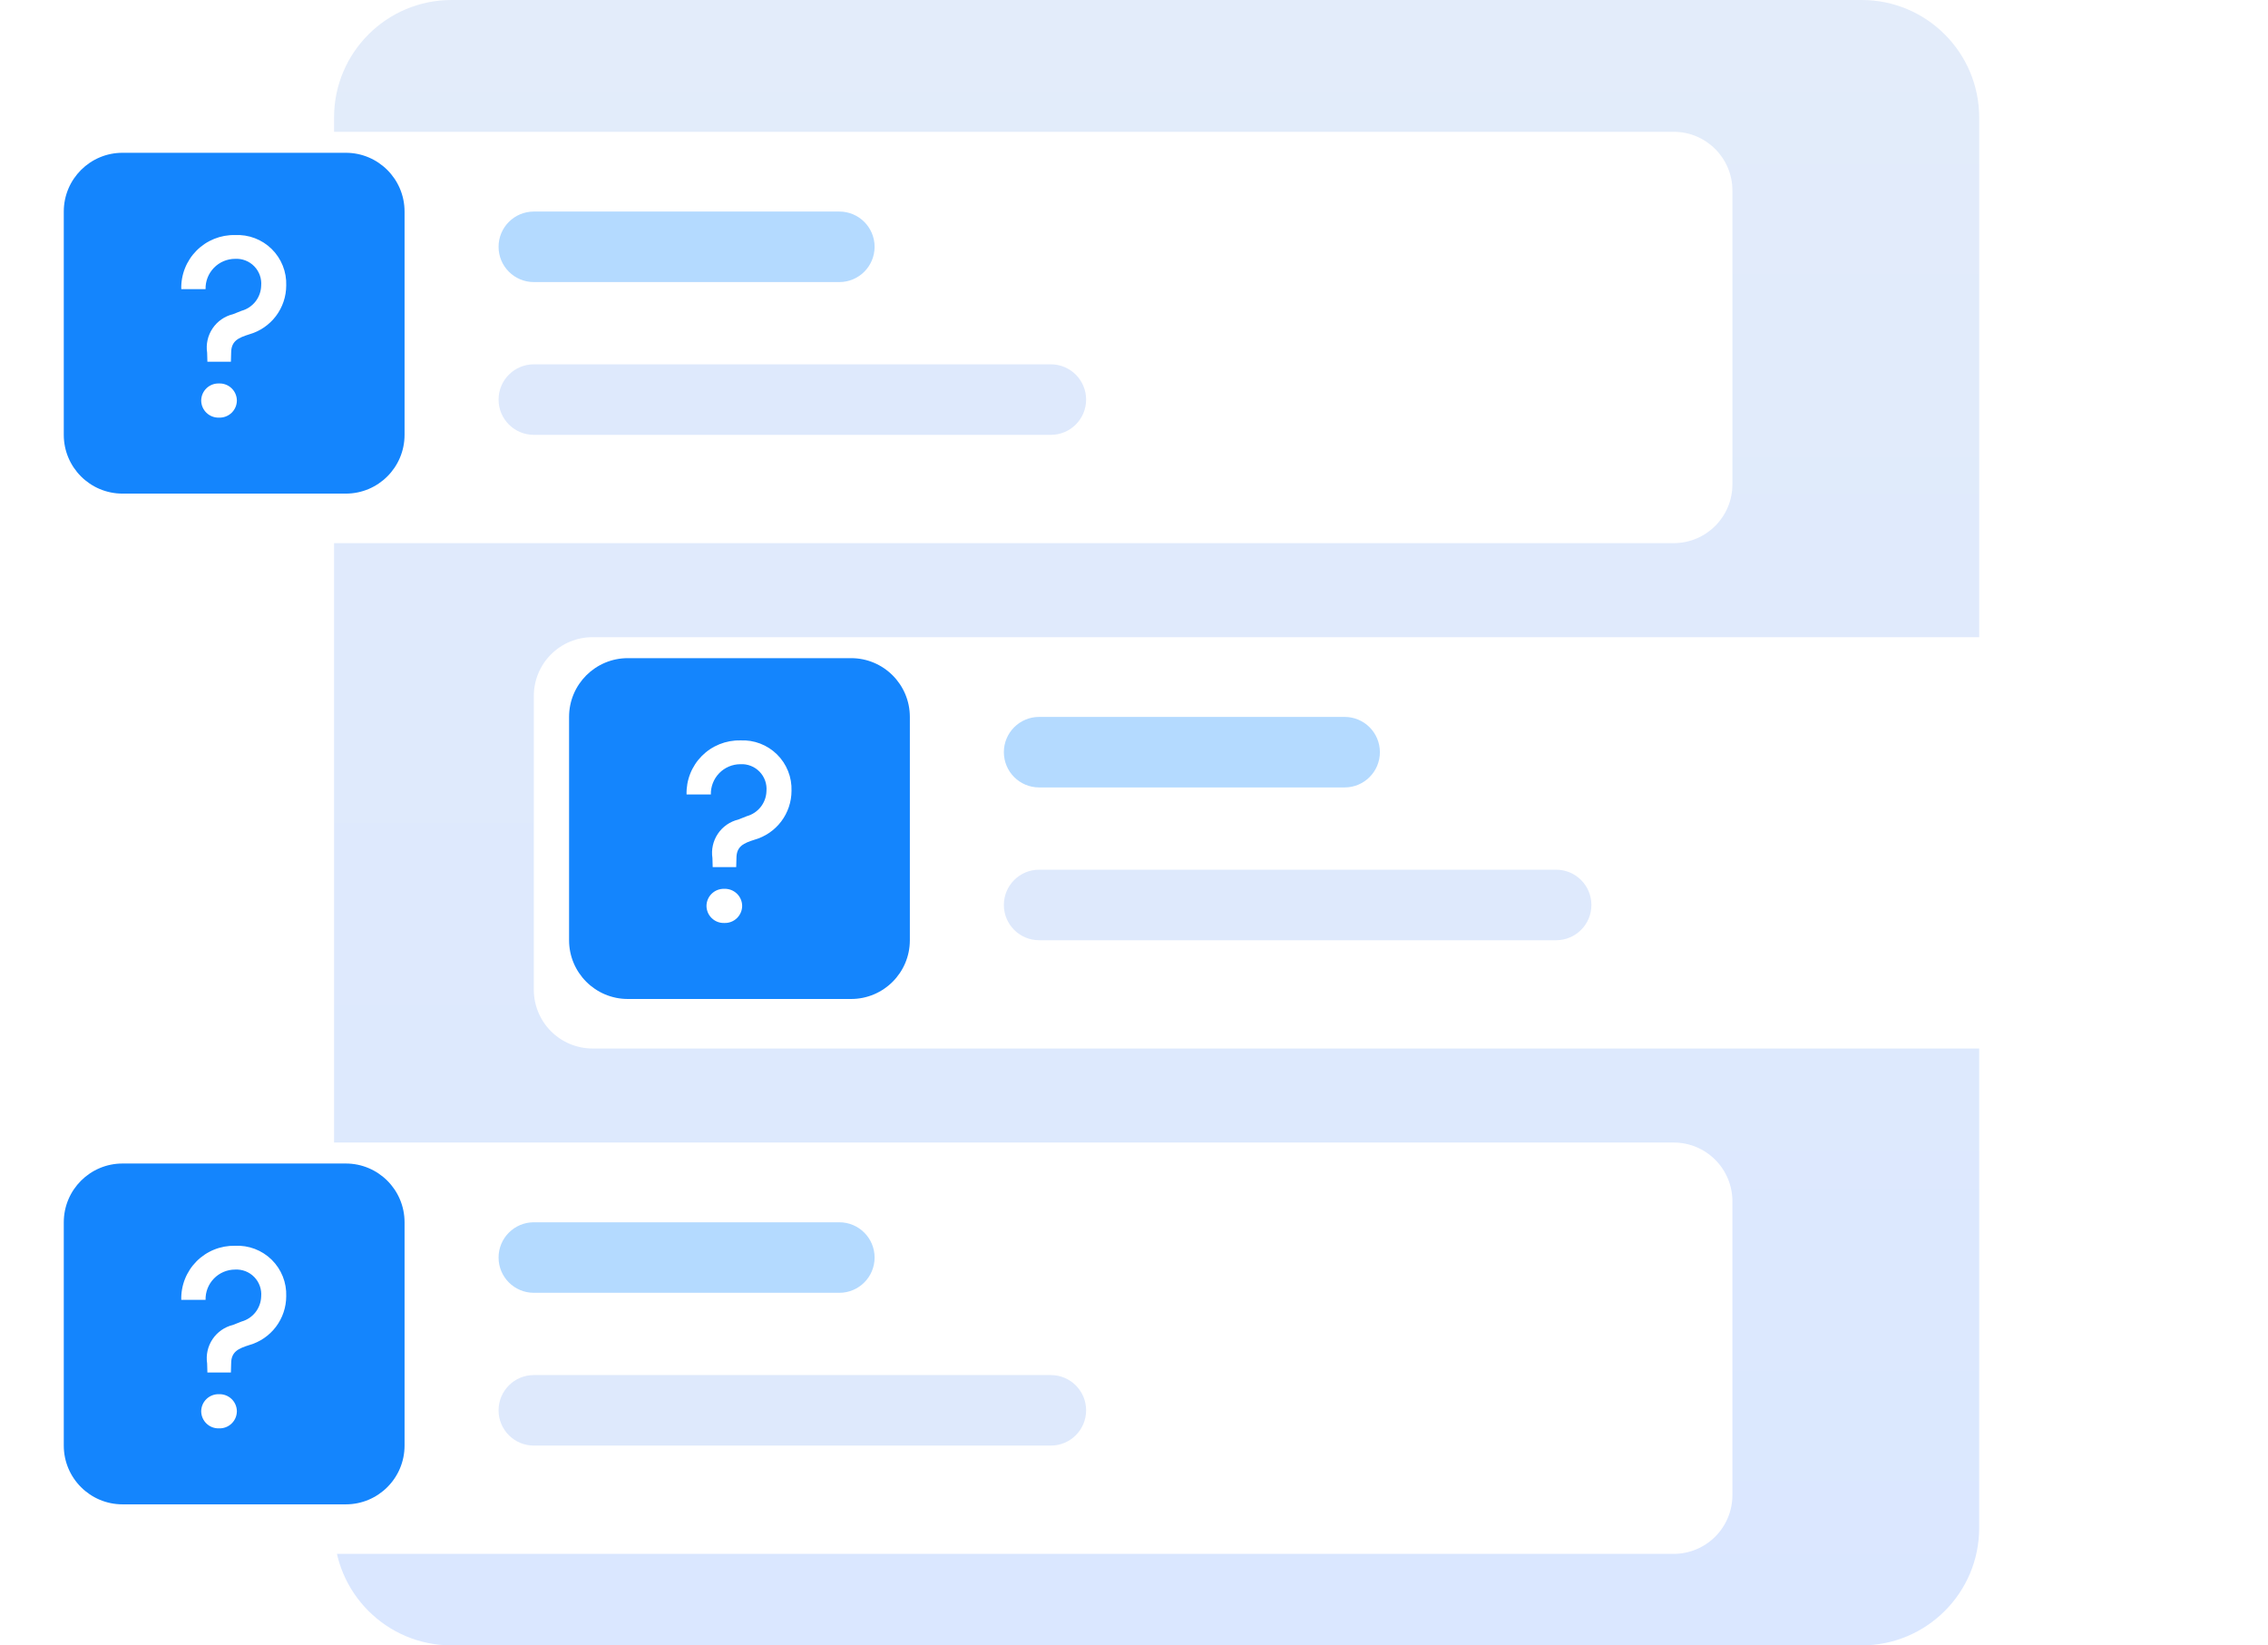 <svg width="477" height="346" viewBox="0 0 477 346" fill="none" xmlns="http://www.w3.org/2000/svg">
<path d="M391.544 0H94.972C81.323 0 70.258 11.065 70.258 24.714V321.286C70.258 334.935 81.323 346 94.972 346H391.544C405.193 346 416.258 334.935 416.258 321.286V24.714C416.258 11.065 405.193 0 391.544 0Z" fill="url(#paint0_linear_342_608)"/>
<g filter="url(#filter0_d_342_608)">
<path d="M352 24.714H18.357C11.533 24.714 6 30.247 6 37.072V98.857C6 105.682 11.533 111.214 18.357 111.214H352C358.825 111.214 364.357 105.682 364.357 98.857V37.072C364.357 30.247 358.825 24.714 352 24.714Z" fill="white"/>
</g>
<path d="M176.529 44.486H112.272C108.177 44.486 104.857 47.805 104.857 51.9C104.857 55.995 108.177 59.314 112.272 59.314H176.529C180.624 59.314 183.943 55.995 183.943 51.9C183.943 47.805 180.624 44.486 176.529 44.486Z" fill="#B4DAFF"/>
<path d="M221.015 76.614H112.272C108.177 76.614 104.857 79.934 104.857 84.028C104.857 88.123 108.177 91.443 112.272 91.443H221.015C225.109 91.443 228.429 88.123 228.429 84.028C228.429 79.934 225.109 76.614 221.015 76.614Z" fill="#DEE9FC"/>
<path d="M72.728 32.129H25.771C18.947 32.129 13.414 37.661 13.414 44.486V91.443C13.414 98.268 18.947 103.8 25.771 103.8H72.728C79.553 103.8 85.085 98.268 85.085 91.443V44.486C85.085 37.661 79.553 32.129 72.728 32.129Z" fill="#1485FD"/>
<path d="M43.62 76.07H48.562L48.617 74.167C48.617 71.666 50.194 71.014 52.423 70.307C54.659 69.671 56.627 68.324 58.03 66.47C59.433 64.616 60.194 62.355 60.198 60.031C60.247 58.611 60.001 57.197 59.475 55.878C58.949 54.558 58.155 53.362 57.143 52.366C56.131 51.369 54.923 50.593 53.596 50.088C52.269 49.582 50.851 49.358 49.432 49.428C47.933 49.395 46.443 49.668 45.052 50.228C43.662 50.789 42.399 51.626 41.342 52.689C40.284 53.752 39.453 55.019 38.9 56.413C38.347 57.806 38.083 59.298 38.123 60.797H43.234C43.215 59.969 43.361 59.146 43.663 58.376C43.966 57.605 44.42 56.903 44.998 56.31C45.575 55.717 46.266 55.245 47.028 54.922C47.79 54.6 48.609 54.432 49.437 54.43C50.184 54.387 50.931 54.505 51.628 54.776C52.325 55.047 52.955 55.465 53.476 56.002C53.997 56.538 54.397 57.181 54.647 57.885C54.898 58.59 54.994 59.34 54.929 60.085C54.896 61.291 54.477 62.454 53.733 63.404C52.989 64.353 51.96 65.039 50.797 65.359L49.002 66.071C47.246 66.494 45.712 67.562 44.705 69.062C43.698 70.562 43.291 72.386 43.565 74.172L43.62 76.07ZM46.066 87.819C46.55 87.837 47.033 87.757 47.486 87.584C47.938 87.412 48.351 87.15 48.701 86.815C49.051 86.48 49.33 86.078 49.522 85.634C49.714 85.189 49.814 84.71 49.818 84.226C49.814 83.742 49.712 83.264 49.52 82.82C49.328 82.376 49.049 81.975 48.699 81.64C48.35 81.306 47.937 81.044 47.484 80.872C47.032 80.7 46.55 80.62 46.066 80.637C45.583 80.62 45.101 80.7 44.648 80.872C44.196 81.044 43.783 81.306 43.433 81.64C43.084 81.975 42.804 82.376 42.612 82.82C42.42 83.264 42.319 83.742 42.315 84.226C42.318 84.71 42.419 85.189 42.611 85.634C42.803 86.078 43.082 86.48 43.432 86.815C43.781 87.15 44.195 87.412 44.647 87.584C45.1 87.757 45.582 87.837 46.066 87.819Z" fill="white"/>
<g filter="url(#filter1_d_342_608)">
<path d="M124.629 130.986H458.271C461.549 130.986 464.692 132.288 467.009 134.605C469.327 136.923 470.629 140.066 470.629 143.343V205.129C470.629 208.406 469.327 211.549 467.009 213.867C464.692 216.184 461.549 217.486 458.271 217.486H124.629C121.351 217.486 118.208 216.184 115.891 213.867C113.573 211.549 112.271 208.406 112.271 205.129V143.343C112.271 140.066 113.573 136.923 115.891 134.605C118.208 132.288 121.351 130.986 124.629 130.986V130.986Z" fill="white"/>
</g>
<path d="M282.8 150.757H218.543C214.448 150.757 211.129 154.077 211.129 158.172C211.129 162.266 214.448 165.586 218.543 165.586H282.8C286.895 165.586 290.215 162.266 290.215 158.172C290.215 154.077 286.895 150.757 282.8 150.757Z" fill="#B4DAFF"/>
<path d="M327.286 182.886H218.543C214.448 182.886 211.129 186.205 211.129 190.3C211.129 194.395 214.448 197.714 218.543 197.714H327.286C331.381 197.714 334.7 194.395 334.7 190.3C334.7 186.205 331.381 182.886 327.286 182.886Z" fill="#DEE9FC"/>
<path d="M179 138.4H132.043C125.218 138.4 119.686 143.932 119.686 150.757V197.714C119.686 204.539 125.218 210.071 132.043 210.071H179C185.824 210.071 191.357 204.539 191.357 197.714V150.757C191.357 143.932 185.824 138.4 179 138.4Z" fill="#1485FD"/>
<path d="M149.891 182.341H154.834L154.888 180.438C154.888 177.937 156.465 177.285 158.694 176.578C160.931 175.942 162.899 174.595 164.302 172.741C165.704 170.887 166.465 168.627 166.469 166.302C166.518 164.882 166.272 163.468 165.746 162.149C165.22 160.829 164.426 159.633 163.414 158.637C162.403 157.64 161.195 156.865 159.867 156.359C158.54 155.853 157.122 155.629 155.704 155.699C154.205 155.667 152.715 155.939 151.324 156.499C149.933 157.06 148.671 157.897 147.613 158.96C146.556 160.023 145.725 161.29 145.172 162.684C144.619 164.077 144.354 165.569 144.395 167.068H149.506C149.486 166.24 149.632 165.417 149.935 164.646C150.238 163.876 150.691 163.174 151.269 162.581C151.847 161.988 152.537 161.516 153.3 161.193C154.062 160.871 154.881 160.703 155.709 160.701C156.455 160.658 157.203 160.776 157.899 161.047C158.596 161.318 159.227 161.736 159.748 162.273C160.269 162.809 160.668 163.452 160.919 164.156C161.169 164.861 161.265 165.611 161.2 166.356C161.167 167.562 160.748 168.725 160.004 169.675C159.26 170.624 158.231 171.31 157.068 171.63L155.274 172.342C153.517 172.765 151.984 173.833 150.977 175.333C149.97 176.833 149.563 178.657 149.837 180.443L149.891 182.341ZM152.338 194.09C152.822 194.108 153.304 194.028 153.757 193.855C154.21 193.683 154.623 193.421 154.973 193.086C155.322 192.751 155.601 192.349 155.793 191.905C155.985 191.46 156.086 190.981 156.089 190.497C156.085 190.013 155.984 189.535 155.792 189.091C155.6 188.647 155.321 188.246 154.971 187.911C154.621 187.577 154.208 187.316 153.756 187.143C153.304 186.971 152.821 186.891 152.338 186.908C151.854 186.891 151.372 186.971 150.92 187.143C150.468 187.316 150.054 187.577 149.705 187.911C149.355 188.246 149.076 188.647 148.884 189.091C148.692 189.535 148.591 190.013 148.586 190.497C148.59 190.981 148.691 191.46 148.882 191.905C149.074 192.349 149.353 192.751 149.703 193.086C150.053 193.421 150.466 193.683 150.919 193.855C151.371 194.028 151.854 194.108 152.338 194.09Z" fill="white"/>
<g filter="url(#filter2_d_342_608)">
<path d="M18.357 237.257H352C355.277 237.257 358.42 238.559 360.738 240.877C363.055 243.194 364.357 246.337 364.357 249.614V311.4C364.357 314.677 363.055 317.821 360.738 320.138C358.42 322.455 355.277 323.757 352 323.757H18.357C15.08 323.757 11.937 322.455 9.619 320.138C7.302 317.821 6 314.677 6 311.4L6 249.614C6 246.337 7.302 243.194 9.619 240.877C11.937 238.559 15.08 237.257 18.357 237.257V237.257Z" fill="white"/>
</g>
<path d="M176.529 257.029H112.272C108.177 257.029 104.857 260.348 104.857 264.443C104.857 268.538 108.177 271.857 112.272 271.857H176.529C180.624 271.857 183.943 268.538 183.943 264.443C183.943 260.348 180.624 257.029 176.529 257.029Z" fill="#B4DAFF"/>
<path d="M221.015 289.157H112.272C108.177 289.157 104.857 292.477 104.857 296.572C104.857 300.666 108.177 303.986 112.272 303.986H221.015C225.109 303.986 228.429 300.666 228.429 296.572C228.429 292.477 225.109 289.157 221.015 289.157Z" fill="#DEE9FC"/>
<path d="M72.728 244.671H25.771C18.947 244.671 13.414 250.204 13.414 257.029V303.986C13.414 310.81 18.947 316.343 25.771 316.343H72.728C79.553 316.343 85.085 310.81 85.085 303.986V257.029C85.085 250.204 79.553 244.671 72.728 244.671Z" fill="#1485FD"/>
<path d="M43.62 288.613H48.562L48.617 286.71C48.617 284.209 50.194 283.556 52.423 282.849C54.659 282.213 56.627 280.866 58.03 279.012C59.433 277.158 60.194 274.898 60.198 272.573C60.247 271.154 60.001 269.74 59.475 268.42C58.949 267.101 58.155 265.905 57.143 264.908C56.131 263.912 54.923 263.136 53.596 262.63C52.269 262.125 50.851 261.9 49.432 261.971C47.933 261.938 46.443 262.21 45.052 262.771C43.662 263.331 42.399 264.168 41.342 265.231C40.284 266.295 39.453 267.561 38.9 268.955C38.347 270.349 38.083 271.84 38.123 273.339H43.234C43.215 272.512 43.361 271.688 43.663 270.918C43.966 270.147 44.42 269.445 44.998 268.852C45.575 268.259 46.266 267.788 47.028 267.465C47.79 267.142 48.609 266.975 49.437 266.973C50.184 266.93 50.931 267.048 51.628 267.319C52.325 267.59 52.955 268.008 53.476 268.544C53.997 269.081 54.397 269.723 54.647 270.428C54.898 271.132 54.994 271.883 54.929 272.628C54.896 273.833 54.477 274.997 53.733 275.946C52.989 276.896 51.96 277.581 50.797 277.902L49.002 278.613C47.246 279.037 45.712 280.104 44.705 281.604C43.698 283.105 43.291 284.929 43.565 286.715L43.62 288.613ZM46.066 300.362C46.55 300.379 47.033 300.299 47.486 300.127C47.938 299.954 48.351 299.693 48.701 299.358C49.051 299.023 49.33 298.621 49.522 298.176C49.714 297.731 49.814 297.253 49.818 296.768C49.814 296.285 49.712 295.806 49.52 295.362C49.328 294.918 49.049 294.517 48.699 294.183C48.35 293.848 47.937 293.587 47.484 293.415C47.032 293.243 46.55 293.163 46.066 293.18C45.583 293.163 45.101 293.243 44.648 293.415C44.196 293.587 43.783 293.848 43.433 294.183C43.084 294.517 42.804 294.918 42.612 295.362C42.42 295.806 42.319 296.285 42.315 296.768C42.318 297.253 42.419 297.731 42.611 298.176C42.803 298.621 43.082 299.023 43.432 299.358C43.781 299.693 44.195 299.954 44.647 300.127C45.1 300.299 45.582 300.379 46.066 300.362Z" fill="white"/>
<defs>
<filter id="filter0_d_342_608" x="0" y="21.714" width="370.357" height="98.5" filterUnits="userSpaceOnUse" color-interpolation-filters="sRGB">
<feFlood flood-opacity="0" result="BackgroundImageFix"/>
<feColorMatrix in="SourceAlpha" type="matrix" values="0 0 0 0 0 0 0 0 0 0 0 0 0 0 0 0 0 0 127 0" result="hardAlpha"/>
<feOffset dy="3"/>
<feGaussianBlur stdDeviation="3"/>
<feColorMatrix type="matrix" values="0 0 0 0 0 0 0 0 0 0 0 0 0 0 0 0 0 0 0.161 0"/>
<feBlend mode="normal" in2="BackgroundImageFix" result="effect1_dropShadow_342_608"/>
<feBlend mode="normal" in="SourceGraphic" in2="effect1_dropShadow_342_608" result="shape"/>
</filter>
<filter id="filter1_d_342_608" x="106.271" y="127.986" width="370.357" height="98.5" filterUnits="userSpaceOnUse" color-interpolation-filters="sRGB">
<feFlood flood-opacity="0" result="BackgroundImageFix"/>
<feColorMatrix in="SourceAlpha" type="matrix" values="0 0 0 0 0 0 0 0 0 0 0 0 0 0 0 0 0 0 127 0" result="hardAlpha"/>
<feOffset dy="3"/>
<feGaussianBlur stdDeviation="3"/>
<feColorMatrix type="matrix" values="0 0 0 0 0 0 0 0 0 0 0 0 0 0 0 0 0 0 0.161 0"/>
<feBlend mode="normal" in2="BackgroundImageFix" result="effect1_dropShadow_342_608"/>
<feBlend mode="normal" in="SourceGraphic" in2="effect1_dropShadow_342_608" result="shape"/>
</filter>
<filter id="filter2_d_342_608" x="0" y="234.257" width="370.357" height="98.5" filterUnits="userSpaceOnUse" color-interpolation-filters="sRGB">
<feFlood flood-opacity="0" result="BackgroundImageFix"/>
<feColorMatrix in="SourceAlpha" type="matrix" values="0 0 0 0 0 0 0 0 0 0 0 0 0 0 0 0 0 0 127 0" result="hardAlpha"/>
<feOffset dy="3"/>
<feGaussianBlur stdDeviation="3"/>
<feColorMatrix type="matrix" values="0 0 0 0 0 0 0 0 0 0 0 0 0 0 0 0 0 0 0.161 0"/>
<feBlend mode="normal" in2="BackgroundImageFix" result="effect1_dropShadow_342_608"/>
<feBlend mode="normal" in="SourceGraphic" in2="effect1_dropShadow_342_608" result="shape"/>
</filter>
<linearGradient id="paint0_linear_342_608" x1="243.258" y1="0" x2="243.258" y2="346" gradientUnits="userSpaceOnUse">
<stop stop-color="#E3ECFA"/>
<stop offset="1" stop-color="#DAE7FF"/>
</linearGradient>
</defs>
</svg>
